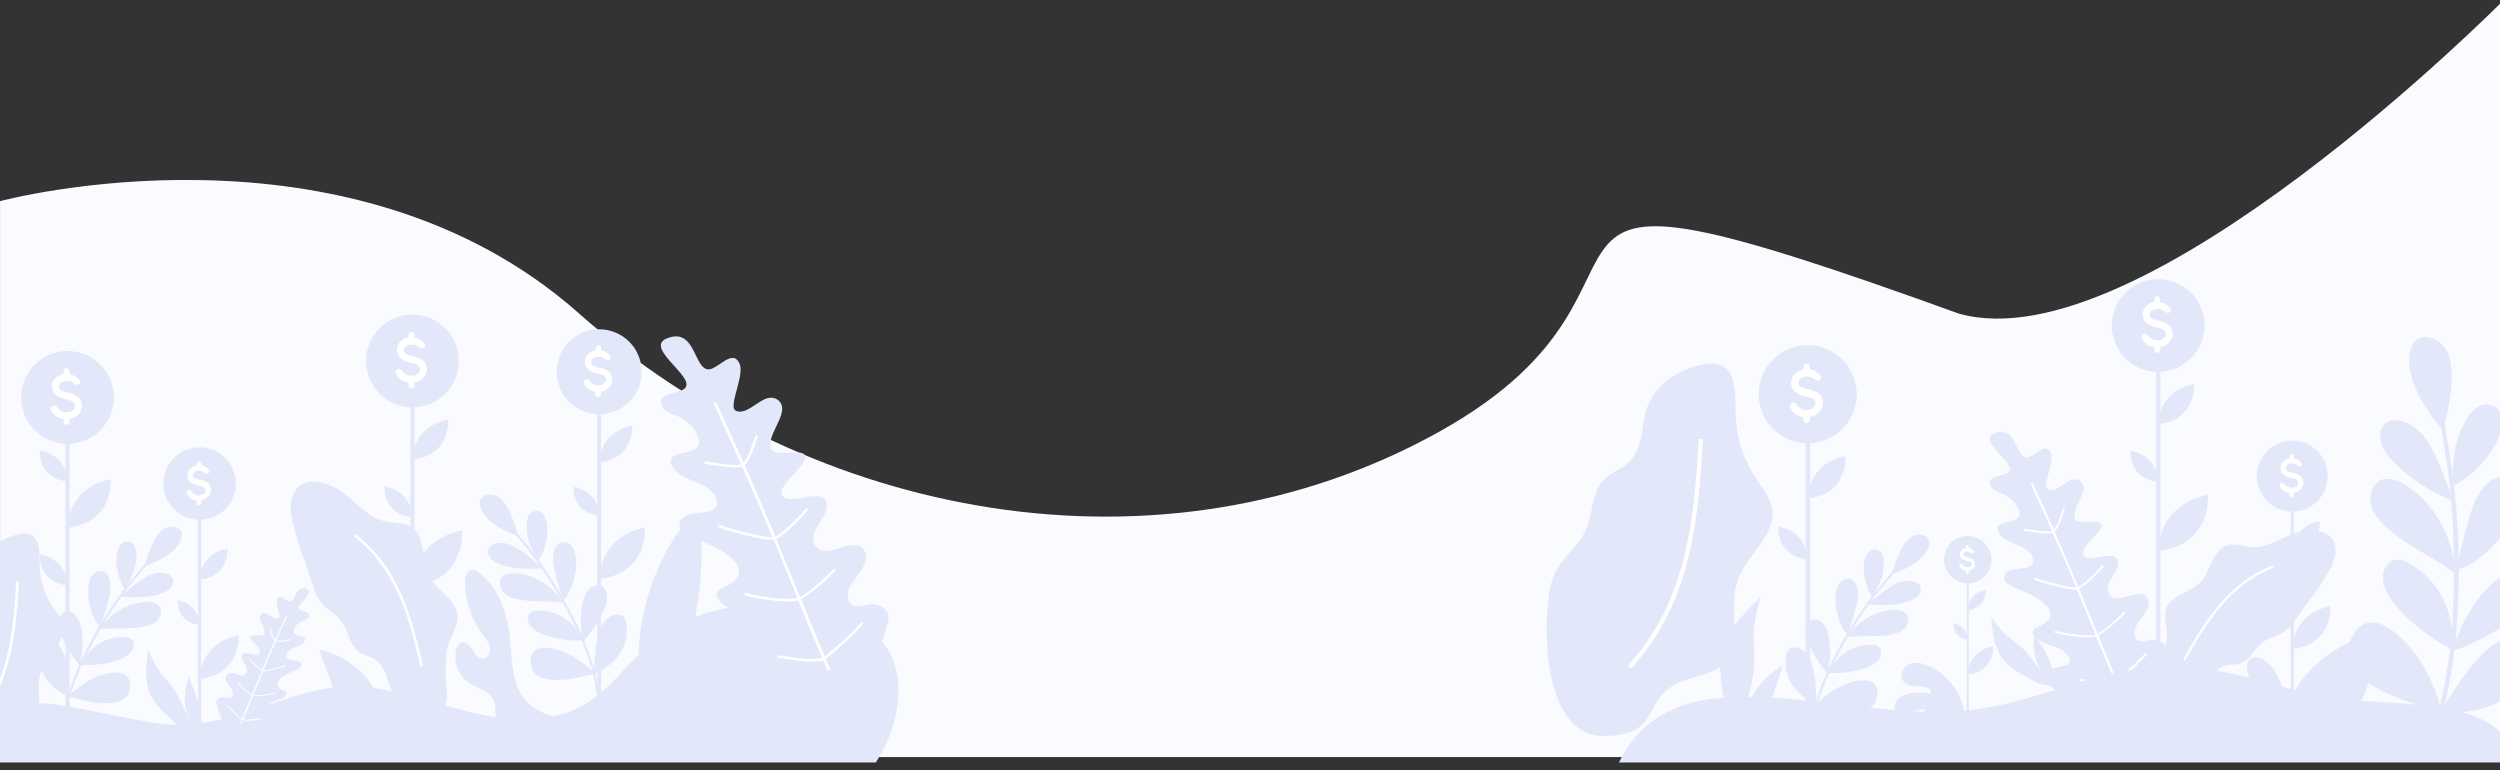 <?xml version="1.0" encoding="utf-8"?>
<!-- Generator: Adobe Illustrator 24.1.0, SVG Export Plug-In . SVG Version: 6.00 Build 0)  -->
<svg version="1.1" id="Layer_1" xmlns="http://www.w3.org/2000/svg" xmlns:xlink="http://www.w3.org/1999/xlink" x="0px" y="0px"
	 viewBox="0 0 1606 494.7" style="enable-background:new 0 0 1606 494.7;" xml:space="preserve">
<rect x="0" y="0" width="1606" height="494.7" fill="#333333" stroke="none"/>
<style type="text/css">
	.st0{fill:#FAFBFF;}
	.st1{fill:#E3E7FA;}
	.st2{fill:#FFFFFF;}
</style>
<g id="Group_3151" transform="translate(57.523 -240.177)">
	<path id="Path_1169" class="st0" d="M-57.5,369.4c0,0,222.9-60.1,372,72.2s373.8,175.2,552.2,76.1s-0.3-197.1,334-76.1
		c117.6,33.5,350.2-201.4,350.2-201.4v486.3H-57.5V369.4z"/>
	<g id="Group_3150" transform="translate(-1318.714 -3155.575)">
		<g id="Group_3131" transform="translate(2306.332 3570.059)">
			<g id="Group_3115" transform="translate(153.424 169.052)">
				<path id="Path_4832" class="st1" d="M-32.4,109.3C-19.7,96.7-7.2,93.4-0.7,93.7c5.6,0.2,8.4,3,8.2,9
					c-0.4,9.7-9.7,11.1-17.7,10.7c-0.8,0-1.7-0.1-2.5-0.2C-19.4,112.7-25.8,110.5-32.4,109.3z"/>
				<path id="Path_4833" class="st1" d="M-24.4,88.9c6.1-12,16-18,27.5-18c3.8,0,6.7,1.2,6.7,5.1c0,9.7-19.3,13-29.7,13
					C-21.5,89-23,89-24.4,88.9z"/>
				<path id="Path_4834" class="st1" d="M-12,65.9c9.3-13.8,23.3-18,31.7-17.5c4.2,0.2,7.9,2,7.7,6.2c-0.5,8.9-11.2,10.1-18.4,10.6
					C2,65.6-5,64.9-12,65.9z"/>
				<path id="Path_4835" class="st1" d="M1.4,44.8c14.1-12.1,20.1-15.7,27.6-15c4.5,0.4,6.6,3.3,6.4,5.7C34.4,45.1,14,46,4,45.1
					C3,45,2.1,44.9,1.4,44.8z"/>
				<path id="Path_4836" class="st1" d="M16.7,25.4c8-2.3,21-8.8,23.7-17.6c1-3.3,0.1-6.3-3.2-7.3C28.4-2.1,22.5,6,16.7,25.4
					L16.7,25.4z"/>
				<path id="Path_4837" class="st1" d="M4.2,40.3c3.4-6,7-11.8,7.4-20.8c0.2-5-1-9.8-6-10C1.3,9.3-1,15-1.3,20.2
					C-1.6,27.6,1.2,36.5,4.2,40.3z"/>
				<path id="Path_4838" class="st1" d="M-11.5,64.6c1.6-6,6.2-18.6,6.5-25.4c0.2-5-1.4-10.5-6.4-10.8c-5.2-0.2-7.7,5.9-8,11.9
					C-19.8,49.3-16.2,60.6-11.5,64.6z"/>
				<path id="Path_4839" class="st1" d="M-24.3,89.3c0.4-3.7,1.1-7.6,1.3-11.4c0.3-7.7-0.5-22.8-9.6-23.2c-4.1-0.2-6.1,3.4-6.2,7.5
					c-0.1,1.1,0.1,2.3,0.3,3.4C-37.1,71-28.8,86-24.3,89.3z"/>
				<path id="Path_4840" class="st1" d="M-31.7,109.6c-0.4-13.2-0.4-36.5-13.9-37.1c-4.9-0.2-5.7,4.5-5.9,9.5
					C-52,94.4-42.3,104.6-31.7,109.6z"/>
				<path id="Path_4841" class="st1" d="M11.5,40.8c-2.7,1-5.4,1.8-8.2,2.4c0.7-0.9,1.3-1.8,2-2.7c0.8-1.1,1.7-2.2,2.5-3.2
					s1.7-2.1,2.6-3.2c3.4-4.2,6.9-8.4,10.5-12.5s7.4-7.9,11.3-11.8l-0.3-0.4c-4.2,3.5-8.1,7.3-11.9,11.3c-3.7,4-7.2,8.3-10.6,12.5
					c-0.9,1-1.7,2.1-2.6,3.2c-0.4,0.5-0.7,0.9-1.1,1.4l0.1-4.7l0-1.7c0-0.6,0-1.1,0-1.7l-0.1-3.4H5l-0.2,3.4c0,0.6-0.1,1.1-0.1,1.7
					l-0.2,1.7l-0.6,6.7H4c-1.6,2.1-3.2,4.3-4.8,6.5c-3.2,4.5-6.1,9-9,13.7c-0.4,0.6-0.7,1.2-1.1,1.8l0-0.4l-0.1-3l-0.3-6.1
					c-0.1-2-0.2-4.1-0.2-6.1c0-0.5,0-1,0-1.5s0-1,0-1.5l0-0.8l0-0.8c0-0.5,0.1-1,0.1-1.5l-0.6-0.1c-0.1,0.5-0.1,1-0.2,1.5l-0.1,0.8
					l0,0.8c0,0.5,0,1-0.1,1.5s0,1,0,1.5c0,2,0,4.1,0,6.1l0,6.1l0,3v1.5l0,0.8l0,0.6c-4.3,7.2-8.1,14.5-11.6,22.1
					c-0.8-3-1.5-6.1-2.3-9.1c-1-3.7-2.1-7.4-3.5-11.1l-0.8,0.3c1.2,3.6,2.2,7.4,3.1,11.1c0.9,3.7,1.6,7.4,2.4,11.1
					c0,0.1-0.1,0.2-0.1,0.3c-0.3,0.6-0.5,1.3-0.8,1.9s-0.5,1.3-0.8,1.9c-0.5,1.3-1,2.5-1.5,3.8c-1,2.6-1.9,5.1-2.7,7.8
					c-0.3,1-0.6,2-0.9,3.1c-1-1.1-1.8-2.2-2.7-3.3c-1-1.5-2-3.1-2.9-4.7c-0.9-1.6-1.6-3.3-2.3-5c-0.7-1.7-1.2-3.5-1.5-5.3l-0.6,0.1
					c0.3,1.9,0.7,3.7,1.3,5.5c0.6,1.8,1.3,3.5,2.1,5.2c0.8,1.7,1.7,3.4,2.7,5c1,1.6,2.1,3,3.3,4.4c-0.3,1-0.5,2.1-0.8,3.1
					c-0.6,2.7-1,5.4-1.3,8.1l1.3,0.1c0.3-2.7,0.8-5.3,1.4-8c0.2-1,0.5-2,0.8-3c3.8-0.2,7.6-0.7,11.3-1.4c3.9-0.8,7.7-2.1,11.2-3.9
					l-0.2-0.4c-3.6,1.6-7.4,2.7-11.2,3.3c-3.5,0.5-7.1,0.8-10.7,0.9c0.3-1.1,0.7-2.2,1-3.2c1.7-5.2,3.7-10.2,5.9-15.2
					c0-0.1,0.1-0.2,0.1-0.3c2.7-1.8,5.6-3.4,8.4-5.2c1.4-0.9,2.8-1.8,4.2-2.7c1.4-0.9,2.9-1.6,4.4-2.1l-0.1-0.4
					c-1.6,0.4-3.2,1.1-4.7,1.9c-1.5,0.8-2.9,1.7-4.4,2.5c-2.2,1.2-4.5,2.4-6.7,3.6c1.9-4,3.8-8,5.9-11.9c1.7-3.2,3.5-6.3,5.3-9.4
					c3.2-1.1,6.3-2.3,9.4-3.5c3.1-1.2,6.2-2.3,9.4-3.2l-0.2-0.8c-3.3,0.7-6.5,1.7-9.6,2.8c-2.6,0.9-5.2,1.8-7.7,2.6
					c0.5-0.9,1.1-1.8,1.6-2.7C-5.6,56-2.7,51.4,0.5,47c0.5-0.7,1-1.4,1.4-2c3.4-0.8,6.7-1.8,10-3.2c3.3-1.3,6.5-2.7,9.8-3.8
					l-0.2-0.6C18.1,38.3,14.8,39.6,11.5,40.8z"/>
			</g>
			<g id="Group_3116" transform="translate(514.612 42.152)">
				<path id="Path_4842" class="st1" d="M9.1,241.3c-8.5-32.4-25.4-49.5-36.2-55.3c-9.1-4.9-16.4-3.2-21.7,6.8c-8.5,16,5,27,18.2,34
					c1.4,0.7,2.8,1.4,4.1,2.1C-15.1,234.4-2.7,236.9,9.1,241.3z"/>
				<path id="Path_4843" class="st1" d="M15.7,200.9c1.5-25.1-8.6-44-27.2-55.1c-6-3.6-11.8-4.4-15.6,1.9
					c-9.3,15.6,18.8,39.2,35.4,49.1C10.8,198.3,13.2,199.6,15.7,200.9z"/>
				<path id="Path_4844" class="st1" d="M17.5,152.1c-1.8-30.9-20.4-51-34.3-58.3c-7-3.6-14.6-4.3-18.2,2.7
					c-7.7,14.8,8.5,26.9,19.6,34.5C-4.7,138.5,7.3,143.9,17.5,152.1z"/>
				<path id="Path_4845" class="st1" d="M16.1,105.5C4.9,72.7-1.2,61.1-14,55.2c-7.6-3.6-13.7-1-15.6,3.2
					c-7.7,16.4,24.2,37.2,41.2,45.2C13.2,104.2,14.7,104.9,16.1,105.5z"/>
				<path id="Path_4846" class="st1" d="M9.8,59.8C-0.9,48.6-15.5,25.7-11.4,9c1.5-6.3,5.8-10.2,12-8.6c16.4,4.1,18.3,22.8,9.3,59.3
					C9.9,59.7,9.9,59.7,9.8,59.8z"/>
				<path id="Path_4847" class="st1" d="M15.7,95.6c0.2-13-0.1-25.7,7.8-40.5c4.4-8.3,10.9-14.8,19.3-10.4
					c7.2,3.8,5.5,15.2,0.8,23.8C37.1,80.7,24.2,92.5,15.7,95.6z"/>
				<path id="Path_4848" class="st1" d="M17.9,149.6c3.1-11.3,7.7-35.7,13.7-46.9c4.4-8.2,12.3-15.6,20.5-11.2
					c8.6,4.6,6.8,16.8,1.5,26.7C45.8,132.9,29.2,147.6,17.9,149.6z"/>
				<path id="Path_4849" class="st1" d="M15,201.4c2.9-6.4,5.4-13.2,8.7-19.5c6.8-12.6,22.4-36.1,37.5-28.1c6.8,3.6,6.6,11.2,2.9,18
					c-1,1.9-2.2,3.6-3.7,5.1C53,184.1,25.4,200.4,15,201.4z"/>
				<path id="Path_4850" class="st1" d="M7.7,241.1c13.2-20.8,35.2-58.3,57.5-46.4c8.1,4.3,4.9,12.6,0.5,20.9
					C54.7,236,29.5,243,7.7,241.1z"/>
				<path id="Path_4851" class="st1" d="M3.6,89.4c3.4,4.1,7.1,8,11,11.6c-0.2-2.1-0.4-4.2-0.7-6.3c-0.3-2.5-0.6-5-0.9-7.5
					c-0.4-2.5-0.7-5-1.1-7.5c-1.5-10.1-3.1-20.1-5-30C4.9,39.7,2.5,29.9,0,20l0.9-0.3C4.2,29.4,7,39.2,9.2,49.2
					c2.2,10,3.7,20.1,5.3,30.1c0.4,2.5,0.8,5,1.1,7.6c0.1,1.1,0.3,2.2,0.4,3.3l4.4-7.7l1.6-2.7c0.5-0.9,1.1-1.8,1.6-2.7l3.3-5.4
					l0.9,0.5L25,77.7c-0.5,0.9-1,1.9-1.4,2.8l-1.4,2.9l-5.4,11.4l-0.2-0.1c0.6,5,1.1,10,1.5,15c0.8,10.2,1.3,20.4,1.5,30.6
					c0,1.3,0,2.6,0.1,3.9l0.4-0.6l3.1-4.8l6.2-9.5c2.1-3.2,4.1-6.4,6.1-9.6c0.5-0.8,1-1.6,1.5-2.4c0.5-0.8,1-1.6,1.4-2.4l0.7-1.2
					l0.7-1.2c0.5-0.8,0.9-1.7,1.3-2.5l1.1,0.4c-0.4,0.9-0.8,1.8-1.2,2.6l-0.6,1.3l-0.7,1.3c-0.4,0.8-0.9,1.7-1.4,2.5
					s-0.9,1.7-1.4,2.5c-1.9,3.3-3.8,6.6-5.7,9.8l-5.9,9.8l-2.9,4.9l-1.4,2.4l-0.7,1.2l-0.5,1c0,15.5-0.7,31.1-2.2,46.5
					c4.1-4.2,8.2-8.3,12.4-12.4c5.2-5,10.5-10,16.1-14.5l0.9,1.2c-5.4,4.7-10.5,9.7-15.5,14.9c-4.9,5.1-9.7,10.3-14.5,15.6
					c0,0.2,0,0.4-0.1,0.5c-0.1,1.3-0.3,2.5-0.5,3.8s-0.3,2.5-0.5,3.8c-0.4,2.5-0.7,5.1-1.2,7.6c-0.8,5-1.9,10.1-3,15.1
					c-0.5,1.9-0.9,3.9-1.4,5.8c2.5-0.8,5-1.7,7.4-2.8c3.1-1.4,6.1-3.1,9.1-4.9c2.9-1.8,5.8-3.8,8.4-5.9c2.7-2.1,5.2-4.5,7.5-7.1
					l0.8,0.7c-2.2,2.7-4.7,5.3-7.4,7.6c-2.7,2.3-5.4,4.5-8.3,6.4c-2.9,2-5.9,3.8-9.1,5.4c-3,1.6-6.2,2.9-9.4,3.9
					c-0.5,1.9-1.1,3.8-1.7,5.7c-1.6,4.9-3.4,9.7-5.6,14.4l-2.2-1c2-4.6,3.8-9.3,5.3-14.1c0.6-1.8,1.1-3.7,1.6-5.6
					c-5.9-3.9-11.5-8.3-16.8-13c-5.5-5-10.4-10.7-14.4-16.9l0.7-0.4c4.2,6,9.3,11.3,15,15.9c5.2,4.2,10.6,8.1,16.3,11.5
					c0.5-2,1-4.1,1.5-6.1c2.2-9.9,3.8-19.9,5-30c0-0.2,0-0.4,0.1-0.6c-2.6-5.5-5.7-10.8-8.6-16.3c-1.5-2.8-2.8-5.6-4.2-8.4
					c-1.4-2.8-3.1-5.3-5.1-7.7l0.6-0.6c2.2,2.3,4.1,4.8,5.7,7.6c1.6,2.7,3.1,5.5,4.7,8.1c2.4,4.1,5,8,7.4,12.2
					c0.8-8.2,1.4-16.4,1.7-24.7c0.3-6.7,0.4-13.4,0.4-20.2c-4.1-4.7-7.9-9.7-11.7-14.6c-3.7-4.9-7.8-9.6-12.1-14l1.1-1.1
					c4.5,4.3,8.8,8.9,12.8,13.7c3.3,3.9,6.6,7.8,9.9,11.6c0-2,0-3.9-0.1-5.9c-0.2-10.1-0.6-20.3-1.4-30.4c-0.1-1.5-0.2-3.1-0.4-4.6
					c-4.8-4.5-9.1-9.4-13-14.6c-4-5.2-7.9-10.6-12.2-15.5l0.8-0.7C-4.7,79.2-0.6,84.4,3.6,89.4z"/>
			</g>
			<g id="Group_3117" transform="translate(284.4 103.056)">
				<path id="Path_4852" class="st1" d="M60.1,148.1c-0.5,2-1.1,3.9-2,5.8c-0.2,0.4-0.4,0.9-0.6,1.3c-0.1,0.1-0.1,0.3-0.2,0.4
					c-2.2,4.1-5.1,7.7-8.7,10.7H-8.6c-0.1-0.1-0.2-0.1-0.3-0.2c-3.5-2.6-12.5-9.6-3.9-13.4c3.2-1.4,8-1.7,10.8-2.9
					c1.9-0.8,2.8-2.1,1.8-4.4c-3.9-8.9-18.1-7.1-22.9-14.8c-0.7-1.1-0.8-2.4-0.1-3.5c0.4-0.5,1-1,1.7-1.2c4.4-2.2,10.8-4.9,8.7-10.7
					c-0.1-0.2-0.1-0.3-0.2-0.5c-4.5-10.2-26.5-14-28.8-19.1c-0.8-2.6,0.5-5.3,3-6.3c3.7-1.6,9.5-1.1,12.8-2.6
					c3.1-1.4,2.9-4.4,1.8-6.9c-3.4-7.7-18.1-7.5-21.6-15.4c-1.3-2.9-0.4-4.3,1.8-5.2c2.3-1,6-1.4,8.6-2.5c2.7-1.2,4.2-3.2,2.3-7.5
					c-1.8-3.6-4.7-6.6-8.2-8.6c-3-1.7-6.9-2-8.9-5c-4.4-6.7,5.3-7,9.3-8.7c2.4-1,2.9-2.6,2-4.7c-1.9-4.4-9.8-10.7-11.9-15.5
					c-1-2.3-0.7-4.2,2-5.4c16-7,13.6,19,23.2,14.7c2.5-1.1,5.3-3.5,7.8-4.7c2.3-1,4.3-0.9,5.7,2.3c2.4,5.4-4.4,18.6-2.7,22.5
					c0.8,1.7,3.7,1.7,6,0.6c3-1.3,6.2-4.1,9.3-5.5c3.9-1.7,7,0,8.1,2.6c2.7,6.1-7.8,16-5,22.3c1.9,4.3,15.2-0.4,16.7,3.1
					C22.3,64,6.5,73.7,8.8,79c2.8,6.4,18.9-3.7,21.9,3.1c3.1,7.1-9,13.9-5.8,21.2c4.6,10.4,20.9-5.7,25.3,4.2
					c3.7,8.5-11.7,15.8-8,24.3c1.9,4.4,6.2,2.4,10.3,1.8c4.2-0.6,8.5,1.7,9.4,5.3C62.6,141.6,60.8,145.2,60.1,148.1z"/>
				<path id="Path_4853" class="st2" d="M49.6,143c-1.2,1.6-2.6,3.1-4.1,4.5c-0.6,0.6-1.3,1.3-2,2c-4.7,4.6-10.7,9.9-12.7,11.3
					c0.8,1.9,1.6,3.7,2.4,5.6h-1.6c-0.7-1.6-1.4-3.3-2.2-5c-5,1.5-12.6,0.3-18.3-0.6c-1.9-0.3-3.6-0.6-4.6-0.6l0.2-1.3
					c1.1,0.1,2.8,0.3,4.8,0.6c5.1,0.8,12.7,2,17.4,0.7c-3.9-9.1-7.7-18.5-11.9-28.7c-5.4,1.7-21.4-0.8-26.9-2.5l0.6-1.2
					c6.4,2,21.3,3.9,25.9,2.6c-0.1-0.2-0.2-0.5-0.3-0.7l-2.1-5.2c-1-2.4-2-4.9-3.1-7.5c-2-5-4.2-10.2-6.4-15.6
					C3,101.6-1,101.1-7.1,99.6c-5.4-1.2-10.7-2.8-16-4.6l0.7-1.2c8.2,3,23,6.5,26.7,6.4C-0.1,89.6-5.1,78-10.9,65
					c-4.3,1.3-18.8-1.5-18.9-1.6l0.5-1.2c1,0.2,5.4,1,9.5,1.5c5.6,0.6,7.7,0.4,8.5,0.2c-4.2-9.4-8.7-19.5-13.8-30.5l1.3-0.6
					c5,10.8,9.5,20.8,13.7,30.1c2.1-2.6,3.6-7,4.8-10.7c0.4-1.1,0.7-2.1,1-3l1.3,0.3c-0.3,0.9-0.7,1.9-1,3c-1.4,4-3,9-5.6,11.7
					C-3.8,77.3,1.2,89.1,5.6,99.8c4.5-2.4,12.7-10.6,15.3-14.2l1.2,0.6C19.4,89.8,11,98.3,6.1,100.9c2.4,5.8,4.7,11.4,6.8,16.6
					c1.1,2.7,2.2,5.3,3.2,7.8c0.5,1.3,1,2.5,1.5,3.8c0.1,0.2,0.2,0.4,0.3,0.7c1-0.6,1.9-1.2,2.9-1.9c1.4-1,3-2.2,4.6-3.6
					c3.4-2.7,6.6-5.7,9.5-8.8l1.1,0.7c-3,3.2-6.3,6.2-9.7,8.9c-1.5,1.2-3,2.4-4.4,3.4c-1.1,0.8-2.3,1.6-3.5,2.3
					c4.1,10.2,8,19.6,11.8,28.6c1.9-1.5,7.6-6.5,12.2-10.9c0.8-0.7,1.5-1.4,2.2-2.1c1.4-1.3,2.6-2.7,3.8-4.2L49.6,143z"/>
			</g>
			<path id="Path_4854" class="st1" d="M569,315.5H-5.1C2,301,11.6,291.1,23.1,284.6c15-8.5,33.2-11.3,53.3-11.3
				c37.7,0,81.9,9.7,123.6,9.7c29.7,0,52.7-7.1,75.3-14.3c7.4-2.3,14.7-4.7,22.2-6.8c1.5-0.4,3-0.8,4.6-1.2c1.8-0.5,3.6-0.9,5.4-1.4
				c6.1-1.5,12.3-2.7,18.9-3.6c5.3-0.8,10.7-1.3,16.4-1.5c2.3-0.1,4.7-0.2,7.1-0.2h0.4c12.7,0.1,25.4,1.5,37.8,4.3
				c9.5,2,18.8,4.6,28.5,7.3c1.4,0.4,2.8,0.8,4.2,1.2c7.3,2,14.8,4,22.9,5.8c15.6,3.5,39.3,3.5,62,5.6c12.7,1.1,25.1,2.9,35.5,6.4
				C557.1,289.9,568.4,299,569,315.5z"/>
			<g id="Group_3120" transform="translate(358.078 0)">
				<g id="Group_3118" transform="translate(33.39 61.784)">
					<rect id="Rectangle_379" x="-51.5" y="0" class="st1" width="2.7" height="206.8"/>
				</g>
				<path id="Path_4855" class="st1" d="M-16.8,179.6c0,0-0.7-29.3,31.9-36C15.2,143.7,17.9,175.7-16.8,179.6z"/>
				<path id="Path_4856" class="st1" d="M-16.8,98.2c0,0-0.5-21,22.9-25.8C6.2,72.4,8.2,95.4-16.8,98.2z"/>
				<path id="Path_4857" class="st1" d="M-16.8,135.3c0,0,0.4-16.4-17.9-20.1C-34.6,115.2-36.2,133.1-16.8,135.3z"/>
				<g id="Group_3119" transform="translate(0)">
					<circle id="Ellipse_125" class="st1" cx="-16.8" cy="34.8" r="29.8"/>
					<path id="Path_4858" class="st2" d="M-19.3,50.6v-1.9c-1.8-0.2-3.5-0.9-4.9-1.9c-1.3-0.9-2.3-2.1-3-3.5
						c-0.2-0.4-0.3-0.8-0.3-1.2c0-0.2,0-0.5,0.1-0.7c0.2-0.5,0.6-0.9,1-1.2c0.3-0.2,0.6-0.3,1-0.3c0.8,0.1,1.6,0.6,2.1,1.3
						c1.3,2,3.6,3.2,6,3.1c1.3,0,2.6-0.3,3.7-1.1c1-0.7,1.7-1.8,1.7-3c0-1.2-0.6-2.3-1.7-2.8c-0.9-0.5-2-0.8-3-1.1l-0.6-0.2
						c-2.4-0.4-4.8-1.3-6.8-2.7c-1.8-1.3-2.8-3.4-2.8-5.6c0-2,0.8-4,2.2-5.4c1.4-1.4,3.3-2.4,5.3-2.7v-1.7c0-0.5,0.2-1,0.6-1.4
						c0.4-0.4,0.9-0.6,1.4-0.5c0.5,0,1,0.2,1.3,0.5c0.3,0.4,0.5,0.9,0.5,1.4V20c2.7,0.3,5.1,1.8,6.6,4c0.2,0.3,0.2,0.5,0.2,0.8
						c0,0.1,0,0.2,0,0.4c-0.1,0.4-0.3,0.8-0.6,1c-0.4,0.4-0.9,0.5-1.5,0.5c-0.5,0-0.9-0.1-1.3-0.4c-0.7-0.7-1.5-1.2-2.3-1.6
						c-0.9-0.4-1.9-0.6-2.9-0.5c-1.2,0-2.5,0.3-3.5,1c-0.9,0.6-1.5,1.6-1.5,2.7c0,1.2,0.8,2.3,1.9,2.7c1.5,0.6,3,1.1,4.5,1.3
						c2.1,0.4,4,1.3,5.8,2.6c1.7,1.3,2.6,3.3,2.6,5.5c0,2.1-0.8,4.1-2.3,5.7c-1.5,1.6-3.5,2.6-5.7,2.9v1.9c0,1-0.8,1.9-1.8,1.9
						c0,0,0,0-0.1,0C-18.4,52.5-19.3,51.7-19.3,50.6C-19.3,50.6-19.3,50.6-19.3,50.6z"/>
				</g>
			</g>
			<g id="Group_3123" transform="translate(447.479 100.126)">
				<g id="Group_3121" transform="translate(30.387 52.151)">
					<rect id="Rectangle_380" x="-51.5" y="0" class="st1" width="2.1" height="130.4"/>
				</g>
				<path id="Path_4859" class="st1" d="M-20.1,142.5c0,0-0.5-22.4,24.5-27.6C4.4,114.9,6.5,139.5-20.1,142.5z"/>
				<path id="Path_4860" class="st1" d="M-20.1,80.1c0,0-0.4-16.1,17.6-19.8C-2.5,60.3-1,77.9-20.1,80.1z"/>
				<path id="Path_4861" class="st1" d="M-20.1,108.5c0,0,0.3-12.6-13.7-15.4C-33.8,93.1-35,106.8-20.1,108.5z"/>
				<g id="Group_3122" transform="translate(0 0)">
					<circle id="Ellipse_126" class="st1" cx="-20.1" cy="31.4" r="22.8"/>
					<path id="Path_4862" class="st2" d="M-22,43.6v-1.4c-1.4-0.2-2.6-0.7-3.8-1.5c-1-0.7-1.8-1.6-2.3-2.7c-0.1-0.3-0.2-0.6-0.2-0.9
						c0-0.2,0-0.4,0.1-0.5c0.1-0.4,0.4-0.7,0.8-0.9c0.2-0.1,0.5-0.2,0.8-0.2c0.7,0.1,1.2,0.5,1.6,1c1,1.6,2.7,2.5,4.6,2.4
						c1,0,2-0.3,2.8-0.8c0.8-0.5,1.3-1.4,1.3-2.3c0-0.9-0.5-1.8-1.3-2.2c-0.7-0.4-1.5-0.6-2.3-0.8l-0.4-0.1c-1.9-0.3-3.7-1-5.2-2.1
						c-1.4-1-2.1-2.6-2.1-4.3c0-1.5,0.6-3,1.7-4.1c1.1-1.1,2.5-1.8,4.1-2.1v-1.3c0-0.4,0.2-0.8,0.4-1c0.3-0.3,0.7-0.4,1-0.4
						c0.4,0,0.7,0.1,1,0.4c0.3,0.3,0.4,0.7,0.4,1v1.3c2.1,0.2,3.9,1.4,5,3.1c0.1,0.2,0.2,0.4,0.2,0.6c0,0.1,0,0.2,0,0.3
						c-0.1,0.3-0.2,0.6-0.5,0.8c-0.3,0.3-0.7,0.4-1.1,0.4c-0.4,0-0.7-0.1-1-0.3c-0.5-0.5-1.1-0.9-1.8-1.3c-0.7-0.3-1.5-0.4-2.3-0.4
						c-0.9,0-1.9,0.2-2.7,0.8c-0.7,0.5-1.2,1.2-1.1,2.1c0,0.9,0.6,1.8,1.5,2.1c1.1,0.5,2.3,0.8,3.5,1c1.6,0.3,3.1,1,4.4,2
						c1.3,1,2,2.6,2,4.2c0,1.6-0.6,3.2-1.7,4.3c-1.2,1.2-2.7,2-4.4,2.3v1.5c0,0.8-0.6,1.4-1.4,1.5c0,0,0,0,0,0
						C-21.4,45-22,44.4-22,43.6C-22,43.6-22,43.6-22,43.6z"/>
				</g>
			</g>
			<g id="Group_3126" transform="translate(249.529 164.299)">
				<g id="Group_3124" transform="translate(20.207 34.681)">
					<rect id="Rectangle_381" x="-51.5" y="0" class="st1" width="1.4" height="86.7"/>
				</g>
				<path id="Path_4863" class="st1" d="M-30.6,94.8c0,0-0.4-14.9,16.3-18.3C-14.3,76.4-12.9,92.8-30.6,94.8z"/>
				<path id="Path_4864" class="st1" d="M-30.6,53.3c0,0-0.3-10.7,11.7-13.2C-18.9,40.1-17.9,51.8-30.6,53.3z"/>
				<path id="Path_4865" class="st1" d="M-30.6,72.2c0,0,0.2-8.4-9.1-10.3C-39.7,61.9-40.5,71-30.6,72.2z"/>
				<g id="Group_3125" transform="translate(0 0)">
					<circle id="Ellipse_127" class="st1" cx="-30.6" cy="20.9" r="15.2"/>
					<path id="Path_4866" class="st2" d="M-31.9,29V28c-0.9-0.1-1.8-0.4-2.5-1c-0.7-0.4-1.2-1.1-1.5-1.8c-0.1-0.2-0.1-0.4-0.1-0.6
						c0-0.1,0-0.2,0.1-0.4c0.1-0.3,0.3-0.5,0.5-0.6c0.2-0.1,0.3-0.1,0.5-0.1c0.4,0.1,0.8,0.3,1,0.7c0.7,1,1.8,1.6,3.1,1.6
						c0.7,0,1.3-0.2,1.9-0.5c0.5-0.3,0.9-0.9,0.9-1.5c0-0.6-0.3-1.2-0.9-1.4c-0.5-0.2-1-0.4-1.5-0.5l-0.3-0.1
						c-1.2-0.2-2.4-0.7-3.5-1.4c-0.9-0.7-1.4-1.7-1.4-2.8c0-1,0.4-2,1.1-2.7c0.7-0.7,1.7-1.2,2.7-1.4v-0.9c0-0.3,0.1-0.5,0.3-0.7
						c0.2-0.2,0.4-0.3,0.7-0.3c0.2,0,0.5,0.1,0.7,0.3c0.2,0.2,0.3,0.4,0.3,0.7v0.9c1.4,0.2,2.6,0.9,3.3,2c0.1,0.1,0.1,0.3,0.1,0.4
						c0,0.1,0,0.1,0,0.2c-0.1,0.2-0.2,0.4-0.3,0.5c-0.2,0.2-0.5,0.3-0.7,0.3c-0.2,0-0.5-0.1-0.7-0.2c-0.4-0.3-0.8-0.6-1.2-0.8
						c-0.5-0.2-1-0.3-1.5-0.3c-0.6,0-1.3,0.2-1.8,0.5c-0.5,0.3-0.8,0.8-0.8,1.4c0,0.6,0.4,1.2,1,1.4c0.7,0.3,1.5,0.5,2.3,0.7
						c1.1,0.2,2.1,0.7,2.9,1.3c0.9,0.7,1.3,1.7,1.3,2.8c0,1.1-0.4,2.1-1.1,2.9c-0.8,0.8-1.8,1.3-2.9,1.5v1c0,0.5-0.4,1-0.9,1
						c0,0,0,0,0,0C-31.5,30-31.9,29.5-31.9,29C-31.9,29-31.9,29-31.9,29z"/>
				</g>
			</g>
			<g id="Group_3128" transform="translate(136.245 47.432)">
				<g id="Group_3127" transform="translate(30.004 60.007)">
					<rect id="Rectangle_382" x="-51.5" y="0" class="st1" width="2.9" height="179.8"/>
				</g>
				<path id="Path_4867" class="st1" d="M-20.1,98.5c0,0-0.5-22.2,24.2-27.3C4.1,71.2,6.3,95.6-20.1,98.5z"/>
				<path id="Path_4868" class="st1" d="M-20.1,137.7c0,0,0.4-17.3-18.9-21.3C-39,116.4-40.6,135.4-20.1,137.7z"/>
				<circle id="Ellipse_128" class="st1" cx="-20.1" cy="31.5" r="31.5"/>
				<path id="Path_4869" class="st2" d="M-22.8,48.2v-2c-1.9-0.2-3.6-0.9-5.2-2c-1.4-0.9-2.5-2.2-3.2-3.7c-0.2-0.4-0.3-0.8-0.3-1.3
					c0-0.3,0-0.5,0.1-0.8c0.2-0.5,0.6-1,1.1-1.2c0.3-0.2,0.7-0.3,1-0.3c0.9,0.1,1.7,0.6,2.2,1.4c1.4,2.1,3.8,3.4,6.3,3.3
					c1.4,0,2.7-0.4,3.9-1.1c1.1-0.7,1.8-1.9,1.8-3.2c0-1.3-0.7-2.4-1.8-3c-1-0.5-2.1-0.9-3.2-1.1l-0.6-0.2c-2.6-0.4-5-1.3-7.2-2.9
					c-1.9-1.4-3-3.6-2.9-5.9c0-2.1,0.9-4.2,2.4-5.7c1.5-1.5,3.5-2.5,5.6-2.9v-1.8c0-0.5,0.2-1.1,0.6-1.4c0.4-0.4,0.9-0.6,1.4-0.6
					c0.5,0,1,0.2,1.4,0.6c0.4,0.4,0.6,0.9,0.6,1.4v1.8c2.8,0.3,5.4,1.9,6.9,4.2c0.2,0.3,0.3,0.6,0.3,0.9c0,0.1,0,0.3,0,0.4
					c-0.1,0.4-0.3,0.8-0.6,1.1c-0.4,0.4-1,0.6-1.5,0.6c-0.5,0-1-0.1-1.4-0.4c-0.7-0.7-1.6-1.3-2.5-1.7c-1-0.4-2-0.6-3.1-0.6
					c-1.3,0-2.6,0.3-3.7,1.1c-1,0.6-1.6,1.7-1.6,2.9c0,1.3,0.8,2.4,2.1,2.9c1.5,0.7,3.1,1.1,4.8,1.4c2.2,0.5,4.3,1.4,6.1,2.7
					c1.8,1.4,2.8,3.5,2.7,5.8c0,2.2-0.8,4.4-2.4,6c-1.6,1.7-3.7,2.8-6,3.1v2c0,1.1-0.8,2-1.9,2c0,0,0,0-0.1,0
					C-21.8,50.2-22.7,49.3-22.8,48.2C-22.8,48.2-22.8,48.2-22.8,48.2z"/>
			</g>
			<g id="Group_3129" transform="translate(0 59.11)">
				<path id="Path_4870" class="st1" d="M-50.3,149.7c-2.3,18.1-2.2,49.6,7.7,70.1c3.8,7.9,9.2,14.2,16.4,17.4c2.4,1,4.9,1.7,7.5,2
					c0.8,0.1,1.6,0.2,2.5,0.2c38,0.4,25.7-21.9,47.4-33.2c1.8-1,3.7-1.8,5.7-2.5c14.4-5.3,29-4.5,31.7-25.9
					c1.3-10-0.5-20.7,0.8-30.8c2.6-20.2,21.8-30.8,24-47.6c0.4-3.1,0.1-6.3-0.9-9.3c-4.2-12.6-19.3-22-22.3-52.1
					C68.7,23.7,72.9,2.2,56.2,0.1C49.2-0.8,14.7,6,10.8,37.3c-0.1,0.7-0.2,1.5-0.3,2.2C6.2,73.3-9.1,63.6-17.9,78.9
					c-5.1,8.9-4.3,19.5-8.7,28.5C-34.4,123.5-47.2,125.4-50.3,149.7z"/>
				<path id="Path_4871" class="st2" d="M2.6,196.1C26.3,170.2,39.5,138.4,45.2,93c1.9-15,2.9-30.2,3.7-44.3l-2.8-0.2
					c-0.8,14.1-1.8,29.2-3.6,44.1c-5.7,44.8-18.6,76.1-41.9,101.6L2.6,196.1z"/>
			</g>
			<g id="Group_3130" transform="translate(390.33 166.36)">
				<path id="Path_4872" class="st1" d="M39.2,57.6C46,47.2,54.4,37.4,60.5,26.3c2-3.2,3.4-6.8,4.2-10.5c0.6-3.8,0-7.8-2.3-10.8
					c-3.8-4.8-10.8-5.4-16.8-4.7C34,1.6,24.3,10.6,13.1,10.8c-1.1,0-2.2,0-3.4-0.2c-8.3-0.9-15.1-4.7-21.6,5
					c-3,4.5-4.7,10.2-7.7,14.8c-6.1,9.2-18,9.7-23,17.4c-1,1.4-1.6,3-1.8,4.7c-0.9,6.2,1.7,12.1,0.8,18.3
					c-1.2,6.8-3.2,13.5-5.9,19.9c-1.9,4.7-4,10.6,1.2,14c3.2,2.1,21.5,7,30.9-7.2c0.2-0.3,0.4-0.7,0.7-1c10.1-15.4,15.3-7,23.2-12.3
					c4.6-3.1,6.7-8.4,11-11.8C25.2,66.5,31.9,68.7,39.2,57.6z"/>
				<path id="Path_4873" class="st2" d="M24.6,22.5C6.9,29.4-7.1,41.7-20.7,62.3c-4.5,6.8-8.6,13.9-12.4,20.6l1.3,0.8
					C-28,77-23.9,70-19.4,63.2C-6,42.8,7.8,30.7,25.2,23.9L24.6,22.5z"/>
			</g>
			<path id="Path_4874" class="st1" d="M489.3,228.9l-14.2,38.9c-1.2,3.6-2.7,7-4.5,10.3c-8.7,14.3-57.1,32.4-46.3,1.9
				C434.4,251.3,461.7,236.5,489.3,228.9z"/>
			<path id="Path_4875" class="st1" d="M426.3,291.5c-0.7-10.5-3.6-22.5-8.5-31.9c-2.7-5.1-6.6-10.1-12.2-11.5
				c-1.1-0.3-2.3-0.3-3.4-0.1c-3,0.9-4.2,4.5-3.9,7.6c0.5,5.4,4.2,10.1,8.3,13.7s8.9,6.4,12.8,10.3s7,9,6.5,14.5"/>
			<path id="Path_4876" class="st1" d="M216.4,281.5c-2.6-12.4-10.9-22.7-22.4-28c-3.9-1.7-8.4-2.8-12.3-1.3s-6.8,6.4-4.8,10.2
				c1.7,3.2,5.7,4.1,9.3,4.2c1.9-0.1,3.8,0,5.7,0.5c1.8,0.6,3.5,2.2,3.4,4.1c-7.3-0.9-15.8-1.5-21.1,3.7c-2.2,2.2-3.3,6.3-0.9,8.2
				c1.7,1.4,4.2,0.9,6.4,0.4l8.7-2.1c1.2-0.3,3.1-0.1,3.1,1.1c-0.1,0.5-0.4,1-0.8,1.3c-1.4,1-2.6,2.1-3.7,3.4
				c-1,1.4-1.3,3.4-0.1,4.7c1,1.1,2.7,1.2,4.2,1.2c7.1,0,14.1-0.3,21.1-0.9"/>
			<path id="Path_4877" class="st1" d="M65.6,288.9c-2.1-7.6-3.7-15.4-4.8-23.3c-0.9-6.6-1.4-13.4-0.1-19.9
				c2.9-14.6,14.3-25.9,25-36.2c-2,7.5-3.9,15-4.3,22.7c-0.3,7.2,0.8,14.4,0.3,21.6c-0.5,5.7-1.6,11.4-3.1,16.9l-3.6,15.1
				c3.8-13.7,12.8-25.4,25.2-32.6c-3.3,8.9-5.5,18.2-9.6,26.7s-10.7,16.4-19.7,19.5"/>
			<path id="Path_4878" class="st1" d="M265.2,264.9c-4.7-2.1-9.2-4.5-13.5-7.2c-3.7-2.2-7.1-4.9-9.9-8.2c-6-7.5-7-17.7-7.7-27.3
				c2.9,4,5.8,8.1,9.5,11.5c3.4,3.1,7.5,5.5,10.8,8.7c2.6,2.6,5,5.4,7.1,8.4l6,8c-5.3-7.5-7.3-16.8-5.8-25.8
				c3.1,5.3,6.8,10.2,9.3,15.8s3.8,12.1,1.6,17.8"/>
		</g>
		<g id="Group_3149" transform="translate(1261.191 3592.858)">
			<path id="Path_4879" class="st1" d="M-12.3,292.7h574.9c9.7-14.8,14.6-31.7,14.6-46.6c0-20.9-10.6-35.4-26.7-44.2
				c-6.9-3.7-14.3-6.4-21.9-8.1c-3.8-0.9-7.7-1.6-11.7-2c-5.8-0.7-11.5-1-17.3-1c-11.3-0.1-22.5,0.9-33.6,2.9
				c-6.4,1.2-12.7,3-18.8,5.2c-1.6,0.6-3.1,1.2-4.6,1.8c-3.9,1.7-7.6,3.6-11.2,5.8c-0.9,0.5-1.8,1.1-2.7,1.7
				c-21.2,13.8-31.7,32.8-49.5,44.9c-0.8,0.6-1.7,1.1-2.6,1.7c-9.1,5.6-20.2,9.4-35.4,10.1c-1.5,0.1-3.1,0.1-4.8,0.1
				c-7,0-14-0.7-20.9-1.9c-13.2-2.2-26.2-6.1-39.1-9.8c-17.1-4.9-33.9-9.4-50.8-9.4c-16.7,0-31.3,4.4-46.1,9.4
				c-4.6,1.6-9.1,3.2-13.8,4.8c-16.1,5.5-33.1,10.4-53.9,10.4c-16.7,0-69.4-13.9-86.2-13.9C-15.1,254.6-1.7,279.7-12.3,292.7z"/>
			<g id="Group_3133" transform="translate(403.812 9.121)">
				<g id="Group_3132" transform="translate(31.338 57.421)">
					<rect id="Rectangle_383" x="-51.5" y="0" class="st1" width="2.5" height="190"/>
				</g>
				<path id="Path_4880" class="st1" d="M-18.9,165.7c0,0-0.6-26.9,29.3-33C10.4,132.6,13,162.1-18.9,165.7z"/>
				<path id="Path_4881" class="st1" d="M-18.9,90.9c0,0-0.5-19.3,21.1-23.7C2.1,67.2,4,88.3-18.9,90.9z"/>
				<path id="Path_4882" class="st1" d="M-18.9,125c0,0,0.4-15.1-16.4-18.5C-35.4,106.5-36.8,123-18.9,125z"/>
				<circle id="Ellipse_129" class="st1" cx="-18.9" cy="32.6" r="27.3"/>
				<path id="Path_4883" class="st2" d="M-21.3,47.1v-1.7c-1.6-0.2-3.2-0.8-4.5-1.7c-1.2-0.8-2.2-1.9-2.8-3.2
					c-0.2-0.3-0.3-0.7-0.3-1.1c0-0.2,0-0.4,0.1-0.7c0.2-0.5,0.5-0.8,1-1.1c0.3-0.2,0.6-0.3,0.9-0.3c0.8,0.1,1.5,0.6,1.9,1.2
					c1.2,1.9,3.3,2.9,5.5,2.8c1.2,0,2.4-0.3,3.4-1c1-0.6,1.5-1.7,1.6-2.8c0-1.1-0.6-2.1-1.6-2.6c-0.9-0.5-1.8-0.8-2.8-1l-0.5-0.1
					c-2.2-0.3-4.4-1.2-6.2-2.5c-1.6-1.2-2.6-3.1-2.5-5.1c0-1.9,0.7-3.6,2.1-4.9c1.3-1.3,3-2.2,4.9-2.5v-1.5c0-0.5,0.2-0.9,0.5-1.2
					c0.3-0.3,0.8-0.5,1.2-0.5c0.4,0,0.9,0.2,1.2,0.5c0.3,0.3,0.5,0.8,0.5,1.2V19c2.5,0.3,4.7,1.6,6,3.7c0.1,0.2,0.2,0.5,0.2,0.8
					c0,0.1,0,0.3,0,0.4c-0.1,0.4-0.3,0.7-0.6,1c-0.4,0.3-0.8,0.5-1.3,0.5c-0.4,0-0.9-0.1-1.2-0.4c-0.6-0.6-1.4-1.1-2.2-1.5
					c-0.9-0.3-1.8-0.5-2.7-0.5c-1.1,0-2.3,0.3-3.2,0.9c-0.9,0.5-1.4,1.5-1.4,2.5c0,1.1,0.7,2.1,1.8,2.5c1.3,0.6,2.7,1,4.2,1.2
					c1.9,0.4,3.7,1.2,5.3,2.4c1.5,1.2,2.4,3.1,2.4,5c0,1.9-0.7,3.8-2.1,5.2c-1.4,1.5-3.2,2.4-5.2,2.7v1.7c0,0.9-0.7,1.7-1.7,1.7
					c0,0,0,0,0,0C-20.5,48.9-21.2,48.1-21.3,47.1C-21.3,47.2-21.3,47.2-21.3,47.1z"/>
			</g>
			<g id="Group_3136" transform="translate(152.138 85.918)">
				<g id="Group_3134" transform="translate(26.522 48.727)">
					<rect id="Rectangle_384" x="-51.5" y="0" class="st1" width="2.1" height="145.3"/>
				</g>
				<path id="Path_4884" class="st1" d="M-23.9,153.1c0,0-0.5-22.9,25-28.1C1,124.9,3.2,150-23.9,153.1z"/>
				<path id="Path_4885" class="st1" d="M-23.9,89.4c0,0-0.4-16.4,17.9-20.2C-6,69.2-4.4,87.2-23.9,89.4z"/>
				<path id="Path_4886" class="st1" d="M-23.9,118.4c0,0,0.3-12.8-14-15.8C-37.9,102.6-39.1,116.7-23.9,118.4z"/>
				<g id="Group_3135" transform="translate(0 0)">
					<circle id="Ellipse_130" class="st1" cx="-23.9" cy="27.6" r="23.3"/>
					<path id="Path_4887" class="st2" d="M-25.9,40v-1.4c-1.4-0.2-2.7-0.7-3.8-1.5c-1-0.7-1.8-1.6-2.4-2.7c-0.1-0.3-0.2-0.6-0.2-0.9
						c0-0.2,0-0.4,0.1-0.6c0.2-0.4,0.4-0.7,0.8-0.9c0.2-0.1,0.5-0.2,0.8-0.2c0.7,0.1,1.2,0.5,1.6,1c1,1.6,2.8,2.5,4.7,2.4
						c1,0,2-0.3,2.9-0.8c0.8-0.5,1.3-1.4,1.3-2.4c0-0.9-0.5-1.8-1.3-2.2c-0.7-0.4-1.5-0.7-2.4-0.8l-0.5-0.1c-1.9-0.3-3.7-1-5.3-2.1
						c-1.4-1-2.2-2.6-2.2-4.3c0-1.6,0.6-3.1,1.7-4.2c1.1-1.1,2.6-1.9,4.2-2.1v-1.3c0-0.4,0.2-0.8,0.5-1.1c0.3-0.3,0.7-0.4,1.1-0.4
						c0.4,0,0.7,0.1,1,0.4c0.3,0.3,0.4,0.7,0.4,1.1V16c2.1,0.2,4,1.4,5.1,3.1c0.1,0.2,0.2,0.4,0.2,0.7c0,0.1,0,0.2,0,0.3
						c-0.1,0.3-0.2,0.6-0.5,0.8c-0.3,0.3-0.7,0.4-1.1,0.4c-0.4,0-0.7-0.1-1-0.3c-0.5-0.5-1.2-0.9-1.8-1.3c-0.7-0.3-1.5-0.4-2.3-0.4
						c-1,0-1.9,0.2-2.7,0.8c-0.7,0.5-1.2,1.3-1.2,2.1c0,1,0.6,1.8,1.5,2.1c1.1,0.5,2.3,0.8,3.5,1c1.6,0.3,3.2,1,4.5,2
						c1.3,1,2.1,2.6,2,4.3c0,1.6-0.6,3.2-1.8,4.4c-1.2,1.2-2.8,2-4.4,2.3V40c0,0.8-0.6,1.5-1.4,1.5c0,0,0,0,0,0
						C-25.2,41.5-25.9,40.8-25.9,40C-25.9,40-25.9,40-25.9,40z"/>
				</g>
			</g>
			<g id="Group_3139" transform="translate(281.744 0)">
				<g id="Group_3137" transform="translate(33.39 61.784)">
					<rect id="Rectangle_385" x="-51.5" y="0" class="st1" width="2.7" height="206.8"/>
				</g>
				<path id="Path_4888" class="st1" d="M-16.8,179.6c0,0-0.7-29.3,31.9-36C15.2,143.7,17.9,175.7-16.8,179.6z"/>
				<path id="Path_4889" class="st1" d="M-16.8,98.2c0,0-0.5-21,22.9-25.8C6.2,72.4,8.2,95.4-16.8,98.2z"/>
				<path id="Path_4890" class="st1" d="M-16.8,135.3c0,0,0.4-16.4-17.9-20.1C-34.6,115.2-36.2,133.1-16.8,135.3z"/>
				<g id="Group_3138" transform="translate(0)">
					<circle id="Ellipse_131" class="st1" cx="-16.8" cy="34.8" r="29.8"/>
					<path id="Path_4891" class="st2" d="M-19.3,50.6v-1.9c-1.8-0.2-3.5-0.9-4.9-1.9c-1.3-0.9-2.3-2.1-3-3.5
						c-0.2-0.4-0.3-0.8-0.3-1.2c0-0.2,0-0.5,0.1-0.7c0.2-0.5,0.6-0.9,1-1.2c0.3-0.2,0.6-0.3,1-0.3c0.8,0.1,1.6,0.6,2.1,1.3
						c1.3,2,3.6,3.2,6,3.1c1.3,0,2.6-0.3,3.7-1.1c1-0.7,1.7-1.8,1.7-3c0-1.2-0.6-2.3-1.7-2.8c-1-0.5-2-0.8-3-1.1l-0.6-0.2
						c-2.4-0.4-4.8-1.3-6.8-2.7c-1.8-1.3-2.8-3.4-2.8-5.6c0-2,0.8-4,2.2-5.4c1.4-1.4,3.3-2.4,5.3-2.7v-1.7c0-0.5,0.2-1,0.6-1.4
						c0.4-0.4,0.9-0.6,1.4-0.5c0.5,0,1,0.2,1.3,0.5c0.3,0.4,0.5,0.9,0.5,1.4V20c2.7,0.3,5.1,1.8,6.6,4c0.2,0.3,0.2,0.5,0.2,0.8
						c0,0.1,0,0.2,0,0.4c-0.1,0.4-0.3,0.8-0.6,1c-0.4,0.4-0.9,0.5-1.5,0.5c-0.5,0-0.9-0.1-1.3-0.4c-0.7-0.7-1.5-1.2-2.3-1.6
						c-0.9-0.4-1.9-0.6-2.9-0.5c-1.2,0-2.5,0.3-3.5,1c-0.9,0.6-1.5,1.6-1.5,2.7c0,1.2,0.8,2.3,1.9,2.7c1.5,0.6,3,1.1,4.5,1.3
						c2.1,0.4,4,1.3,5.8,2.6c1.7,1.3,2.6,3.3,2.6,5.5c0,2.1-0.8,4.1-2.3,5.7c-1.5,1.6-3.5,2.6-5.7,2.9v1.9c0,1-0.8,1.9-1.8,1.9
						c0,0,0,0-0.1,0C-18.4,52.5-19.3,51.7-19.3,50.6C-19.3,50.6-19.3,50.6-19.3,50.6z"/>
				</g>
			</g>
			<g id="Group_3142" transform="translate(60.154 23.4)">
				<g id="Group_3140" transform="translate(33.39 61.784)">
					<rect id="Rectangle_386" x="-51.5" y="0" class="st1" width="2.7" height="179.4"/>
				</g>
				<path id="Path_4892" class="st1" d="M-16.8,118.5c0,0-0.6-25.4,27.7-31.2C11,87.3,13.4,115.1-16.8,118.5z"/>
				<path id="Path_4893" class="st1" d="M-16.8,155.6c0,0,0.4-16.4-17.9-20.1C-34.6,135.5-36.2,153.4-16.8,155.6z"/>
				<path id="Path_4894" class="st1" d="M-16.8,88.8c0,0,0.4-16.4-17.9-20.1C-34.6,68.7-36.2,86.7-16.8,88.8z"/>
				<g id="Group_3141" transform="translate(0 0)">
					<circle id="Ellipse_132" class="st1" cx="-16.8" cy="34.8" r="29.8"/>
					<path id="Path_4895" class="st2" d="M-19.3,50.6v-1.9c-1.8-0.2-3.5-0.9-4.9-1.9c-1.3-0.9-2.3-2.1-3-3.5
						c-0.2-0.4-0.3-0.8-0.3-1.2c0-0.2,0-0.5,0.1-0.7c0.2-0.5,0.6-0.9,1-1.2c0.3-0.2,0.6-0.3,1-0.3c0.8,0.1,1.6,0.6,2.1,1.3
						c1.3,2,3.6,3.2,6,3.1c1.3,0,2.6-0.3,3.7-1.1c1-0.7,1.7-1.8,1.7-3c0-1.2-0.6-2.3-1.7-2.8c-0.9-0.5-2-0.8-3-1.1l-0.6-0.2
						c-2.4-0.4-4.8-1.3-6.8-2.7c-1.8-1.3-2.8-3.4-2.8-5.6c0-2,0.8-4,2.2-5.4c1.4-1.4,3.3-2.4,5.3-2.7v-1.7c0-0.5,0.2-1,0.6-1.4
						c0.4-0.4,0.9-0.6,1.4-0.5c0.5,0,1,0.2,1.3,0.5c0.3,0.4,0.5,0.9,0.5,1.4V20c2.7,0.3,5.1,1.8,6.6,4c0.2,0.3,0.2,0.5,0.2,0.8
						c0,0.1,0,0.3,0,0.4c-0.1,0.4-0.3,0.8-0.6,1c-0.4,0.4-0.9,0.5-1.5,0.5c-0.5,0-0.9-0.1-1.3-0.4c-0.7-0.7-1.5-1.2-2.3-1.6
						c-0.9-0.4-1.9-0.6-2.9-0.5c-1.2,0-2.5,0.3-3.5,1c-0.9,0.6-1.5,1.6-1.5,2.7c0,1.2,0.8,2.3,1.9,2.7c1.5,0.6,3,1.1,4.5,1.3
						c2.1,0.4,4,1.3,5.8,2.6c1.7,1.3,2.6,3.3,2.6,5.5c0,2.1-0.8,4.1-2.3,5.7c-1.5,1.6-3.5,2.6-5.7,2.9v1.9c0,1-0.8,1.9-1.8,1.9
						c0,0,0,0-0.1,0C-18.4,52.5-19.3,51.7-19.3,50.6C-19.3,50.6-19.3,50.6-19.3,50.6z"/>
				</g>
			</g>
			<g id="Group_3143" transform="translate(0 145.653)">
				<path id="Path_4896" class="st1" d="M-50.7,95.1c-1.5,11.5-1.4,31.5,4.9,44.5c2.4,5,5.8,9,10.4,11c1.5,0.7,3.1,1.1,4.7,1.3
					c0.5,0.1,1,0.1,1.6,0.1C-5,152.2-12.8,138.1,1,130.9c1.2-0.6,2.4-1.1,3.6-1.6c9.2-3.4,18.4-2.9,20.1-16.5
					c0.8-6.3-0.3-13.2,0.5-19.6C26.8,80.4,39.1,73.7,40.4,63c0.3-2,0.1-4-0.6-5.9c-2.7-8-12.2-14-14.1-33.1
					c-0.9-8.9,1.8-22.6-8.8-24C12.5-0.5-9.4,3.8-12,23.7c-0.1,0.5-0.1,0.9-0.2,1.4c-2.7,21.4-12.4,15.3-18,25
					c-3.2,5.6-2.7,12.4-5.5,18.1C-40.6,78.4-48.8,79.6-50.7,95.1z"/>
				<path id="Path_4897" class="st2" d="M-17.1,124.6C-2.1,108.1,6.3,87.9,9.9,59c1.2-9.5,1.8-19.2,2.3-28.2l-1.8-0.1
					c-0.5,9-1.1,18.5-2.3,28c-3.6,28.5-11.8,48.4-26.6,64.5L-17.1,124.6z"/>
			</g>
			<path id="Path_4898" class="st1" d="M117.9,271.4c-4.4-3.2-8.5-6.7-12.4-10.5c-3.4-3.1-6.2-6.7-8.4-10.7
				c-4.6-9.1-3.3-19.9-1.9-30c2.1,4.8,4.2,9.7,7.3,14c2.9,4,6.5,7.4,9.3,11.5c2.1,3.3,4,6.7,5.5,10.3l4.4,9.6c-3.8-9-3.9-19-0.2-28
				c2,6.1,4.7,12.1,6.1,18.4c1.4,6.3,1.2,13.3-2.3,18.7"/>
			<g id="Group_3144" transform="translate(475.892 19.049)">
				<path id="Path_4899" class="st1" d="M92.4,190.9c-0.6,2.6-1.5,5.1-2.6,7.5c-0.3,0.6-0.5,1.1-0.8,1.7c-0.1,0.2-0.2,0.4-0.3,0.6
					c-2.8,5.3-6.6,10-11.2,13.7H3.9c-0.1-0.1-0.2-0.2-0.4-0.3c-4.5-3.4-16.1-12.4-5-17.3c4.1-1.8,10.3-2.2,13.9-3.7
					c2.4-1.1,3.6-2.7,2.3-5.7c-5.1-11.5-23.4-9.1-29.6-19.1c-0.9-1.4-1-3.1-0.1-4.5c0.6-0.7,1.3-1.2,2.2-1.6
					c5.6-2.8,13.9-6.3,11.2-13.8c-0.1-0.2-0.2-0.4-0.3-0.6c-5.8-13.2-34.2-18-37.1-24.6c-0.9-1.9-0.4-6.2,3.9-8.1
					c4.7-2.1,12.2-1.4,16.5-3.3c4-1.8,3.8-5.7,2.3-8.9c-4.4-10-23.4-9.7-27.9-19.9c-1.6-3.7-0.5-5.5,2.3-6.7c3-1.3,7.7-1.8,11-3.3
					c3.4-1.5,5.5-4.1,3-9.7c-1.9-4.4-6.3-8.6-10.6-11.1c-3.9-2.2-8.9-2.5-11.4-6.4c-5.6-8.7,6.8-9,11.9-11.2
					c3.1-1.3,3.7-3.4,2.6-6.1c-2.5-5.7-12.6-13.8-15.3-20c-1.3-2.9-0.9-5.4,2.6-7c20.6-9.1,17.5,24.5,29.9,19c3.2-1.4,6.8-4.6,10-6
					c2.9-1.3,5.6-1.2,7.4,3c3.1,7-5.7,24-3.5,29c1,2.2,4.7,2.2,7.8,0.8c3.9-1.7,8-5.3,12-7.1c5.1-2.2,9,0,10.5,3.3
					c3.5,7.9-10,20.6-6.4,28.8c2.4,5.5,19.6-0.5,21.5,4c2.7,6.1-17.7,18.7-14.7,25.4c3.6,8.3,24.3-4.7,28.2,4
					c4,9.2-11.6,17.9-7.5,27.3c5.9,13.4,27-7.4,32.6,5.4c4.8,10.9-15.1,20.4-10.3,31.4c2.5,5.7,8,3,13.2,2.3
					c5.4-0.8,10.9,2.1,12.2,6.8C95.6,182.5,93.3,187.3,92.4,190.9z"/>
				<path id="Path_4900" class="st2" d="M78.8,184.3c-1.6,2.1-3.3,4-5.2,5.8c-0.8,0.8-1.7,1.6-2.6,2.5c-6.1,5.9-13.9,12.8-16.4,14.6
					c1,2.4,2.1,4.8,3.1,7.2h-2c-0.9-2.1-1.9-4.2-2.8-6.4c-6.5,1.9-16.3,0.4-23.6-0.8c-2.5-0.4-4.6-0.7-6-0.8l0.3-1.6
					c1.4,0.1,3.6,0.4,6.2,0.8c6.6,1,16.4,2.6,22.4,0.9c-5-11.7-10-23.8-15.3-37c-7,2.2-27.6-1.1-34.7-3.3l0.8-1.6
					c8.3,2.6,27.5,5.1,33.4,3.4c-0.1-0.3-0.2-0.6-0.4-0.9c-0.9-2.2-1.8-4.4-2.7-6.6c-1.3-3.1-2.6-6.4-3.9-9.7
					c-2.6-6.4-5.4-13.1-8.3-20.2c-2.3,0.3-7.5-0.4-15.3-2.3c-7-1.6-13.9-3.6-20.6-5.9l0.8-1.5c10.6,3.9,29.7,8.4,34.4,8.2
					c-5.7-13.7-12.1-28.7-19.5-45.4c-5.6,1.7-24.2-2-24.4-2l0.6-1.6c1.3,0.3,6.9,1.3,12.2,1.9c7.2,0.8,9.9,0.6,10.9,0.3
					C-5.1,70.2-11,57.1-17.5,43l1.7-0.8C-9.4,56.2-3.6,69,1.8,81.1c2.7-3.3,4.6-9,6.2-13.7c0.5-1.4,0.9-2.7,1.4-3.9l1.7,0.4
					c-0.4,1.1-0.9,2.5-1.3,3.9C8,72.8,5.8,79.3,2.5,82.7c7.5,16.9,13.9,32.1,19.7,45.9c5.8-3.2,16.3-13.7,19.7-18.3l1.5,0.8
					c-3.4,4.7-14.3,15.6-20.6,19c3.1,7.5,6.1,14.7,8.8,21.4c1.4,3.5,2.8,6.8,4.1,10.1c0.7,1.6,1.3,3.3,2,4.9
					c0.1,0.3,0.2,0.6,0.4,0.9c1.3-0.7,2.5-1.5,3.7-2.4c1.8-1.3,3.9-2.9,5.9-4.6C52,156.8,56.1,153,60,149l1.4,0.9
					c-3.9,4.1-8.1,8-12.5,11.5c-2,1.6-3.9,3.1-5.7,4.4c-1.4,1.1-2.9,2-4.5,2.9c5.3,13.1,10.3,25.2,15.3,36.9
					c2.4-1.9,9.8-8.4,15.7-14c1-0.9,1.9-1.8,2.8-2.7c1.8-1.7,3.4-3.5,4.9-5.4L78.8,184.3z"/>
			</g>
			<g id="Group_3145" transform="translate(190.563 180.807)">
				<path id="Path_4901" class="st1" d="M-50.5,77.8c0.2,1,0.6,2.1,1,3c0.1,0.2,0.2,0.5,0.3,0.7c0,0.1,0.1,0.2,0.1,0.2
					c1.1,2.2,2.7,4.1,4.6,5.6h30l0.1-0.1c1.8-1.4,6.5-5,2-7c-1.7-0.7-4.2-0.9-5.6-1.5c-0.8-0.2-1.3-1-1.1-1.9c0-0.2,0.1-0.3,0.2-0.5
					c2.1-4.7,9.5-3.7,12-7.8c0.4-0.6,0.4-1.3,0.1-1.9c-0.2-0.3-0.5-0.5-0.9-0.6c-2.3-1.1-5.7-2.6-4.5-5.6c0-0.1,0.1-0.2,0.1-0.3
					c2.4-5.4,13.9-7.3,15.1-10c0.4-1.3-0.3-2.8-1.6-3.3c-1.9-0.8-5-0.6-6.7-1.3c-1.6-0.7-1.5-2.3-1-3.6c1.8-4.1,9.5-4,11.4-8.1
					c0.7-1.5,0.2-2.2-0.9-2.7c-1.2-0.5-3.1-0.7-4.5-1.3c-1.4-0.6-2.2-1.7-1.2-3.9c1-1.9,2.5-3.5,4.3-4.5c1.6-0.9,3.6-1,4.6-2.6
					c2.3-3.5-2.8-3.7-4.9-4.6c-0.9-0.2-1.4-1.1-1.2-2c0-0.2,0.1-0.3,0.2-0.5c1-2.3,5.1-5.6,6.2-8.1c0.6-0.9,0.3-2-0.6-2.6
					C7.1,0.8,6.9,0.7,6.8,0.6c-8.4-3.7-7.1,10-12.2,7.7c-1.3-0.6-2.8-1.9-4.1-2.4c-1.2-0.5-2.3-0.5-3,1.2c-1.3,2.8,2.3,9.8,1.4,11.8
					c-0.4,0.9-1.9,0.9-3.2,0.3c-1.6-0.7-3.3-2.2-4.9-2.9c-1.4-0.8-3.3-0.3-4.1,1.1c0,0.1-0.1,0.2-0.1,0.2c-1.4,3.2,4.1,8.4,2.6,11.7
					c-1,2.3-8-0.2-8.8,1.6c-1.1,2.5,7.2,7.6,6,10.4c-1.5,3.4-9.9-1.9-11.5,1.6c-1.6,3.7,4.7,7.3,3,11.1c-2.4,5.4-11-3-13.3,2.2
					c-2,4.4,6.2,8.3,4.2,12.8c-1,2.3-3.3,1.2-5.4,0.9c-2.2-0.3-4.5,0.9-5,2.8C-51.8,74.3-50.9,76.3-50.5,77.8z"/>
				<path id="Path_4902" class="st2" d="M-45,75.1c0.6,0.8,1.4,1.6,2.1,2.4c0.3,0.3,0.7,0.7,1,1c2.5,2.4,5.6,5.2,6.7,5.9
					c-0.4,1-0.8,2-1.3,2.9h0.8c0.4-0.9,0.8-1.7,1.1-2.6c2.6,0.8,6.6,0.2,9.6-0.3c1-0.2,1.9-0.3,2.4-0.3l-0.1-0.7
					c-0.6,0-1.5,0.2-2.5,0.3c-2.7,0.4-6.7,1-9.1,0.4c2-4.8,4.1-9.7,6.2-15.1c2.8,0.9,11.2-0.4,14.1-1.3l-0.3-0.6
					c-3.4,1-11.2,2.1-13.6,1.4c0-0.1,0.1-0.2,0.2-0.4c0.4-0.9,0.7-1.8,1.1-2.7c0.5-1.3,1.1-2.6,1.6-3.9c1.1-2.6,2.2-5.3,3.4-8.2
					c0.9,0.1,3-0.2,6.2-0.9c2.8-0.7,5.6-1.5,8.4-2.4l-0.3-0.6c-4.3,1.6-12.1,3.4-14,3.3c2.3-5.6,4.9-11.7,7.9-18.5
					c2.3,0.7,9.9-0.8,9.9-0.8l-0.2-0.7c-0.5,0.1-2.8,0.5-5,0.8c-1.5,0.3-3,0.3-4.5,0.1c2.2-4.9,4.6-10.3,7.3-16l-0.7-0.3
					c-2.6,5.7-5,10.9-7.2,15.8c-1.1-1.7-2-3.6-2.5-5.6c-0.2-0.6-0.4-1.1-0.6-1.6l-0.7,0.1c0.2,0.5,0.4,1,0.5,1.6
					c0.7,2.1,1.6,4.7,2.9,6.1c-3,6.9-5.7,13.1-8,18.7c-2.4-1.3-6.7-5.6-8-7.4l-0.6,0.3c1.4,1.9,5.8,6.4,8.4,7.7
					c-1.3,3.1-2.5,6-3.6,8.7c-0.6,1.4-1.1,2.8-1.7,4.1l-0.8,2c0,0.1-0.1,0.2-0.1,0.4c-0.5-0.3-1-0.6-1.5-1c-0.7-0.5-1.6-1.2-2.4-1.9
					c-1.8-1.4-3.4-3-5-4.6l-0.6,0.4c1.6,1.7,3.3,3.2,5.1,4.7c0.8,0.7,1.6,1.3,2.3,1.8c0.6,0.4,1.2,0.8,1.8,1.2
					c-2.2,5.3-4.2,10.3-6.2,15c-1-0.8-4-3.4-6.4-5.7c-0.4-0.4-0.8-0.8-1.1-1.1c-0.7-0.7-1.4-1.4-2-2.2L-45,75.1z"/>
			</g>
			<g id="Group_3146" transform="translate(76.047 141.193)">
				<path id="Path_4903" class="st1" d="M-32.4,109.3C-19.7,96.7-7.2,93.4-0.7,93.7c5.6,0.2,8.4,3,8.2,9
					c-0.4,9.7-9.7,11.1-17.7,10.7c-0.8,0-1.7-0.1-2.5-0.2C-19.4,112.7-25.8,110.5-32.4,109.3z"/>
				<path id="Path_4904" class="st1" d="M-24.4,88.9c6.1-12,16-18,27.5-18c3.8,0,6.7,1.2,6.7,5.1c0,9.7-19.3,13-29.7,13
					C-21.5,89-23,89-24.4,88.9z"/>
				<path id="Path_4905" class="st1" d="M-12,65.9c9.3-13.8,23.3-18,31.7-17.5c4.2,0.2,7.9,2,7.7,6.2c-0.5,8.9-11.3,10.1-18.4,10.6
					C2,65.6-5,64.9-12,65.9z"/>
				<path id="Path_4906" class="st1" d="M1.3,44.8c14.1-12.1,20.1-15.7,27.6-15c4.5,0.4,6.6,3.3,6.4,5.7C34.4,45.1,14,46,4,45.1
					C3,45,2.1,44.9,1.3,44.8z"/>
				<path id="Path_4907" class="st1" d="M16.7,25.4c8-2.3,21-8.8,23.7-17.6c1-3.3,0.1-6.3-3.2-7.3C28.4-2.1,22.5,6,16.7,25.4
					L16.7,25.4z"/>
				<path id="Path_4908" class="st1" d="M4.2,40.3c3.4-6,7-11.8,7.4-20.8c0.2-5-1-9.8-6-10C1.3,9.3-1,15-1.3,20.2
					C-1.6,27.6,1.2,36.5,4.2,40.3z"/>
				<path id="Path_4909" class="st1" d="M-11.5,64.6c1.6-6,6.2-18.6,6.5-25.4c0.2-5-1.4-10.5-6.4-10.8c-5.2-0.2-7.7,5.9-8,11.9
					C-19.8,49.3-16.2,60.6-11.5,64.6z"/>
				<path id="Path_4910" class="st1" d="M-24.3,89.3c0.4-3.7,1.1-7.6,1.3-11.4c0.3-7.7-0.5-22.8-9.6-23.2c-4.1-0.2-6.1,3.4-6.2,7.5
					c-0.1,1.1,0.1,2.3,0.3,3.4C-37.1,71-28.8,86-24.3,89.3z"/>
				<path id="Path_4911" class="st1" d="M-31.7,109.6c-0.4-13.2-0.4-36.5-13.9-37.1c-4.9-0.2-5.7,4.5-5.9,9.5
					C-52,94.4-42.3,104.6-31.7,109.6z"/>
				<path id="Path_4912" class="st1" d="M11.5,40.8c-2.7,1-5.4,1.8-8.2,2.4c0.7-0.9,1.3-1.8,2-2.7c0.8-1.1,1.7-2.2,2.5-3.2
					s1.7-2.1,2.6-3.2c3.4-4.2,6.9-8.4,10.5-12.5s7.4-7.9,11.3-11.8l-0.3-0.4c-4.2,3.5-8.1,7.3-11.9,11.3c-3.7,4-7.2,8.3-10.6,12.5
					c-0.9,1-1.7,2.1-2.6,3.2c-0.4,0.5-0.7,0.9-1.1,1.4l0.1-4.7l0-1.7c0-0.6,0-1.1,0-1.7l-0.1-3.4H5l-0.2,3.4c0,0.6-0.1,1.1-0.1,1.7
					l-0.2,1.7l-0.6,6.7H4c-1.6,2.1-3.2,4.3-4.8,6.5c-3.2,4.5-6.1,9-9,13.7c-0.4,0.6-0.7,1.2-1.1,1.8l0-0.4l-0.1-3l-0.3-6.1
					c-0.1-2-0.2-4.1-0.2-6.1c0-0.5,0-1,0-1.5s0-1,0-1.5l0-0.8l0-0.8c0-0.5,0.1-1,0.1-1.5l-0.6-0.1c-0.1,0.5-0.1,1-0.2,1.5l-0.1,0.8
					l0,0.8c0,0.5,0,1-0.1,1.5s0,1,0,1.5c0,2,0,4.1,0,6.1l0,6.1l0,3v1.5l0,0.8l0,0.6c-4.3,7.2-8.1,14.5-11.6,22.1
					c-0.8-3-1.5-6.1-2.3-9.1c-1-3.7-2.1-7.4-3.5-11.1l-0.8,0.3c1.2,3.6,2.2,7.4,3.1,11.1c0.9,3.7,1.6,7.4,2.4,11.1
					c0,0.1-0.1,0.2-0.1,0.3c-0.3,0.6-0.5,1.3-0.8,1.9s-0.5,1.3-0.8,1.9c-0.5,1.3-1,2.5-1.5,3.8c-1,2.6-1.9,5.1-2.7,7.8
					c-0.3,1-0.6,2-0.9,3.1c-1-1.1-1.8-2.2-2.7-3.3c-1-1.5-2-3.1-2.9-4.7c-0.9-1.6-1.6-3.3-2.3-5c-0.7-1.7-1.2-3.5-1.5-5.3l-0.6,0.1
					c0.3,1.9,0.7,3.7,1.3,5.5c0.6,1.8,1.3,3.5,2.1,5.2c0.8,1.7,1.7,3.4,2.7,5c1,1.6,2.1,3,3.3,4.4c-0.3,1-0.5,2.1-0.8,3.1
					c-0.6,2.7-1,5.4-1.3,8.1l1.3,0.1c0.3-2.7,0.8-5.3,1.4-8c0.2-1,0.5-2,0.8-3c3.8-0.2,7.6-0.7,11.3-1.4c3.9-0.8,7.7-2.1,11.2-3.9
					l-0.2-0.4c-3.6,1.6-7.4,2.7-11.2,3.3c-3.5,0.5-7.1,0.8-10.7,0.9c0.3-1.1,0.7-2.2,1-3.2c1.7-5.2,3.7-10.2,5.9-15.2
					c0-0.1,0.1-0.2,0.1-0.3c2.7-1.8,5.6-3.4,8.4-5.2c1.4-0.9,2.8-1.8,4.2-2.7c1.4-0.9,2.9-1.6,4.4-2.1l-0.1-0.4
					c-1.6,0.4-3.2,1.1-4.7,1.9c-1.5,0.8-2.9,1.7-4.4,2.5c-2.2,1.2-4.5,2.4-6.7,3.6c1.9-4,3.8-8,5.9-11.9c1.7-3.2,3.5-6.3,5.3-9.4
					c3.2-1.1,6.3-2.3,9.4-3.5c3.1-1.2,6.2-2.3,9.4-3.2l-0.2-0.8c-3.3,0.7-6.5,1.7-9.6,2.8c-2.6,0.9-5.2,1.8-7.7,2.6
					c0.5-0.9,1.1-1.8,1.6-2.7C-5.6,56-2.7,51.4,0.5,47c0.5-0.7,1-1.4,1.4-2c3.4-0.8,6.7-1.8,10-3.2c3.3-1.3,6.5-2.7,9.8-3.8
					l-0.2-0.6C18.1,38.3,14.8,39.6,11.5,40.8z"/>
			</g>
			<g id="Group_3147" transform="translate(359.879 120.624)">
				<path id="Path_4913" class="st1" d="M22.5,115.2c-13-13.4-25.9-17.1-32.8-16.9c-5.8,0.1-8.8,3-8.7,9.2
					c0.2,10.1,9.8,11.7,18.2,11.5c0.9,0,1.7-0.1,2.6-0.1C8.8,118.5,15.5,116.3,22.5,115.2z"/>
				<path id="Path_4914" class="st1" d="M14.6,93.7c-6.1-12.6-16.3-19-28.3-19.3c-3.9-0.1-7,1.1-7.1,5.2C-21,89.7-0.9,93.5,9.9,93.8
					C11.5,93.8,13.1,93.8,14.6,93.7z"/>
				<path id="Path_4915" class="st1" d="M2.1,69.6C-7.3,55-21.8,50.3-30.6,50.6c-4.4,0.2-8.3,1.9-8.1,6.3c0.3,9.3,11.5,10.7,19,11.4
					C-12.4,69-5.1,68.3,2.1,69.6z"/>
				<path id="Path_4916" class="st1" d="M-11.4,47.3c-14.4-12.8-20.5-16.8-28.4-16.2c-4.7,0.4-6.9,3.3-6.7,5.8
					c0.8,10,21.9,11.4,32.4,10.6C-13.1,47.5-12.2,47.4-11.4,47.3z"/>
				<path id="Path_4917" class="st1" d="M-26.9,26.8c-8.3-2.5-21.7-9.6-24.3-18.9c-1-3.5,0-6.5,3.5-7.5c9.1-2.5,15.1,6.1,20.8,26.3
					L-26.9,26.8z"/>
				<path id="Path_4918" class="st1" d="M-14.3,42.6c-3.5-6.4-7.1-12.4-7.3-21.8c-0.1-5.2,1.2-10.2,6.5-10.3
					c4.5-0.1,6.8,5.9,6.9,11.3C-8,29.5-11,38.7-14.3,42.6z"/>
				<path id="Path_4919" class="st1" d="M1.6,68.2c-1.6-6.3-6-19.5-6.2-26.6c-0.1-5.2,1.7-10.9,6.9-11.1c5.4-0.1,7.9,6.3,8,12.6
					C10.6,52.5,6.5,64.2,1.6,68.2z"/>
				<path id="Path_4920" class="st1" d="M14.4,94.2c-0.4-3.9-1-7.9-1.1-11.9c-0.2-8,1-23.7,10.5-23.9c4.3-0.1,6.2,3.6,6.3,7.9
					c0,1.2-0.1,2.4-0.4,3.5C28.1,75.3,19.2,90.8,14.4,94.2z"/>
				<path id="Path_4921" class="st1" d="M21.7,115.4c0.7-13.7,1.1-38,15.2-38.3c5.1-0.1,5.8,4.8,5.9,10
					C43.2,100.1,32.8,110.4,21.7,115.4z"/>
				<path id="Path_4922" class="st1" d="M-21.8,42.9c2.8,1.1,5.6,2,8.5,2.6c-0.7-1-1.4-1.9-2-2.9c-0.8-1.1-1.7-2.3-2.5-3.4
					s-1.7-2.2-2.6-3.4c-3.5-4.5-7-8.9-10.7-13.2s-7.6-8.4-11.5-12.5l0.4-0.4c4.3,3.8,8.3,7.8,12.1,12c3.8,4.3,7.3,8.7,10.8,13.2
					c0.9,1.1,1.8,2.2,2.6,3.4c0.4,0.5,0.7,1,1.1,1.5l0-4.9l0-1.8c0-0.6,0-1.2,0.1-1.8l0.1-3.5l0.6,0l0.1,3.5c0,0.6,0,1.2,0.1,1.8
					l0.1,1.8l0.5,7H-14c1.7,2.3,3.3,4.6,4.8,6.9C-6,53.5-3,58.3-0.1,63.2c0.4,0.6,0.7,1.2,1.1,1.9l0-0.4l0.2-3.2l0.4-6.3
					C1.8,53.1,1.9,51,2,48.9c0-0.5,0-1.1,0.1-1.6s0-1.1,0-1.6l0-0.8l0-0.8c0-0.5,0-1-0.1-1.6l0.6-0.1c0.1,0.5,0.1,1.1,0.1,1.6l0,0.8
					l0,0.8c0,0.5,0,1.1,0,1.6s0,1.1,0,1.6c0,2.1,0,4.2-0.1,6.4l-0.2,6.3l-0.1,3.2l0,1.6l0,0.8l0,0.6C6.8,75.3,10.7,83,14.2,91
					c0.8-3.1,1.7-6.3,2.6-9.4c1.1-3.9,2.4-7.7,3.9-11.5l0.8,0.3C20.1,74.1,19,78,18,81.9c-1,3.8-1.9,7.7-2.8,11.5
					c0,0.1,0.1,0.2,0.1,0.3c0.3,0.7,0.5,1.3,0.8,2c0.3,0.7,0.5,1.3,0.8,2c0.5,1.3,1,2.7,1.5,4c1,2.7,1.9,5.4,2.7,8.1
					c0.3,1.1,0.6,2.1,0.9,3.2c1-1.1,2-2.2,2.8-3.4c1.1-1.6,2.1-3.2,3.1-4.9c0.9-1.7,1.8-3.4,2.5-5.2c0.7-1.8,1.3-3.6,1.7-5.5
					l0.6,0.1c-0.3,1.9-0.8,3.8-1.5,5.7c-0.7,1.8-1.4,3.7-2.3,5.4c-0.9,1.8-1.8,3.5-2.9,5.1c-1,1.6-2.2,3.1-3.5,4.5
					c0.3,1.1,0.5,2.2,0.7,3.2c0.6,2.8,1,5.6,1.2,8.5l-1.3,0.1c-0.3-2.8-0.7-5.6-1.3-8.3c-0.2-1.1-0.5-2.1-0.7-3.1
					c-3.9-0.3-7.9-0.9-11.7-1.7c-4.1-0.9-8-2.3-11.6-4.3l0.2-0.4c3.7,1.7,7.6,3,11.6,3.6c3.7,0.6,7.4,1,11.1,1.1
					c-0.3-1.1-0.6-2.3-1-3.4c-1.7-5.4-3.6-10.7-5.8-15.9c0-0.1-0.1-0.2-0.1-0.3C11,92,8.1,90.3,5.2,88.4c-1.5-0.9-2.9-2-4.3-2.9
					c-1.4-1-3-1.7-4.6-2.3l0.1-0.5c1.7,0.5,3.3,1.2,4.8,2.1c1.5,0.9,3,1.8,4.5,2.7c2.3,1.3,4.6,2.5,6.9,3.9
					c-1.9-4.2-3.8-8.4-5.9-12.5C5,75.5,3.2,72.2,1.4,69c-3.3-1.2-6.5-2.5-9.7-3.9c-3.2-1.4-6.4-2.5-9.7-3.5l0.2-0.8
					c3.4,0.8,6.7,1.9,10,3.2c2.7,1,5.3,2,8,2.9c-0.5-0.9-1.1-1.9-1.6-2.8c-2.9-4.9-5.9-9.7-9-14.4c-0.5-0.7-1-1.4-1.5-2.1
					c-3.5-0.9-7-2.1-10.3-3.5c-3.4-1.4-6.7-3-10.2-4.2l0.2-0.6C-28.7,40.2-25.2,41.6-21.8,42.9z"/>
			</g>
			<g id="Group_3148" transform="translate(238.288 112.245)">
				<path id="Path_4923" class="st1" d="M-37.1,67.4c-4.1-13.6-10-27.1-13.1-41.1c-0.9-4.2-1.7-8.6-1.1-12.9s2.5-8.6,6.1-11
					c5.7-4,13.5-2.4,19.9,0.4C-13.2,8-5.6,20.9,6.5,24.9c1.2,0.4,2.5,0.7,3.7,0.9c9.3,1.7,18-0.2,21.9,12.5
					c1.8,5.9,1.8,12.6,3.6,18.6c3.6,12,16.4,16.5,19.4,26.5c0.6,1.9,0.7,3.8,0.4,5.7c-1.1,7.1-5.8,12.6-6.8,19.7
					c-0.9,7.8-1,15.8-0.1,23.6c0.6,5.8,0.9,12.8-5.9,14.9c-4.1,1.2-25.8,0.6-31.4-18c-0.1-0.4-0.3-0.9-0.4-1.3
					C5,108-3.3,115.4-10.2,107.1c-4-4.9-4.6-11.4-8.2-16.4C-24.8,81.7-32.8,81.9-37.1,67.4z"/>
				<path id="Path_4924" class="st2" d="M-9.8,33.8C7.3,47.1,18.5,65.1,26.7,92.1c2.7,8.9,4.8,18,6.8,26.5l-1.7,0.4
					c-1.9-8.5-4.1-17.5-6.7-26.4C17,66,5.9,48.3-10.8,35.2L-9.8,33.8z"/>
			</g>
			<path id="Path_4925" class="st1" d="M410.7,241.9c-2.8-31.3,4.2-62.7,20.2-89.8c3.5-5.9,7.8-11.9,14.2-14.2
				c0.8-0.4,1.8-0.5,2.7-0.3c1.5,0.6,2,2.5,2.1,4.1c2.9,29.3-2.4,58.8-9.9,87.2c-2.6,9.7-6.2,20.4-15.1,25"/>
			<path id="Path_4926" class="st1" d="M380.3,263.9c-15.8,2.3-34.1,0.1-43.8-12.6c-7.9-10.4-7.6-24.5-8.8-37.4
				c-1.6-16.4-7-33.7-20.3-43.4c-1.1-0.9-2.4-1.5-3.9-1.6c-3.5,0.1-4.8,4.6-4.8,8.1c0.1,12,4,23.6,11.1,33.2c2,2.7,4.3,5.3,4.9,8.6
				s-1.6,7.3-4.9,7.2c-3.1-0.1-4.9-3.3-6.5-6s-4.6-5.4-7.4-4.1c-1.5,0.7-2.3,2.4-2.7,4c-2.1,8.1,1.1,16.6,7.8,21.4
				c5.5,3.8,13.4,5.2,16.1,11.3c2.3,5.1-0.1,11.4,2.6,16.2c1.9,3.3,5.6,4.9,9.2,6.2c9.5,3.4,19.5,5.5,29.6,6.2"/>
			<path id="Path_4927" class="st1" d="M247.4,264.1c-3.4-21.4-21.1-39.7-42.4-43.8l10.8,29.1c1.9,5.1,3.9,10.3,7.5,14.4
				c6.5,7.4,17,9.6,26.7,11.4"/>
		</g>
	</g>
</g>
</svg>
